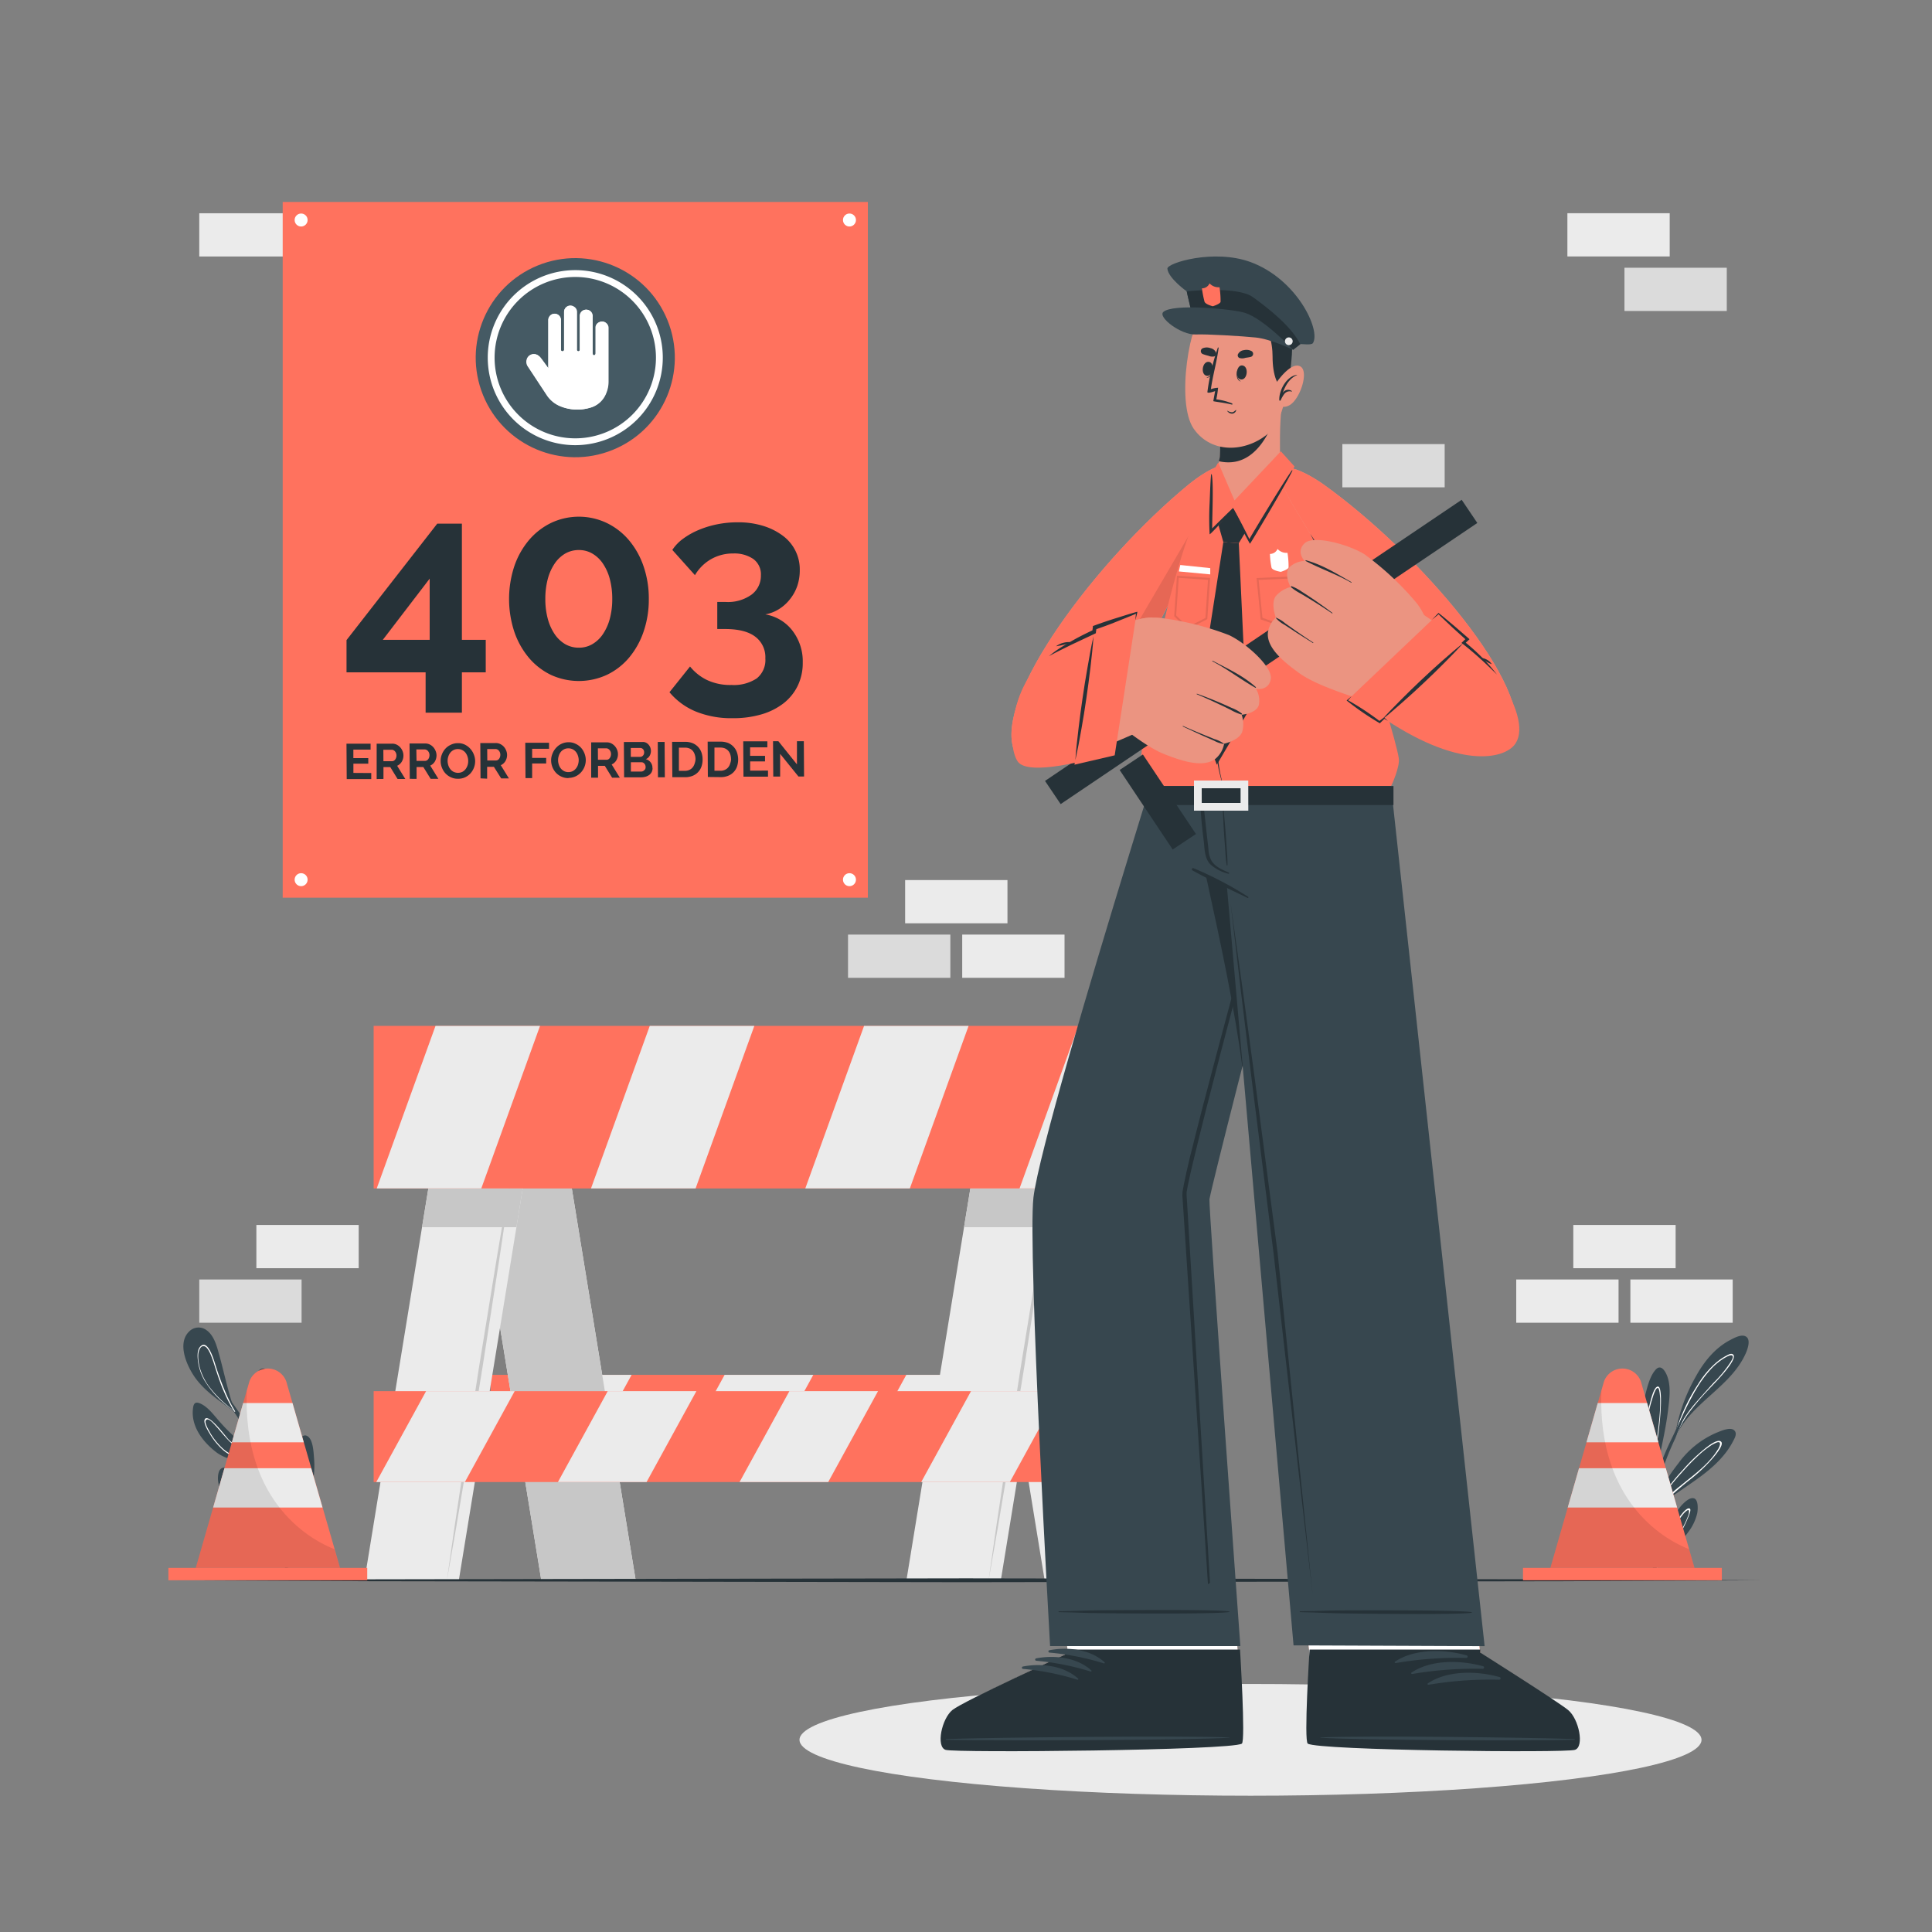 <svg xmlns="http://www.w3.org/2000/svg" viewBox="0 0 500 500"><rect x="0" y="0" width="500" height="500" fill="#808080" stroke="none"/><g id="freepik--background-complete--inject-7"><rect x="407.17" y="317.02" width="26.48" height="11.19" style="fill:#ebebeb"></rect><rect x="392.4" y="331.13" width="26.48" height="11.19" style="fill:#ebebeb"></rect><rect x="421.94" y="331.13" width="26.48" height="11.19" style="fill:#ebebeb"></rect><rect x="66.35" y="317.02" width="26.48" height="11.19" style="fill:#ebebeb"></rect><rect x="51.57" y="331.13" width="26.48" height="11.19" style="fill:#dbdbdb"></rect><rect x="234.25" y="227.76" width="26.48" height="11.19" style="fill:#ebebeb"></rect><rect x="219.47" y="241.87" width="26.48" height="11.19" style="fill:#dbdbdb"></rect><rect x="347.4" y="114.93" width="26.48" height="11.19" style="fill:#dbdbdb"></rect><rect x="249.02" y="241.87" width="26.48" height="11.19" style="fill:#ebebeb"></rect><rect x="405.64" y="55.18" width="26.48" height="11.19" style="fill:#ebebeb"></rect><rect x="420.41" y="69.29" width="26.48" height="11.19" style="fill:#dbdbdb"></rect><rect x="51.57" y="55.19" width="26.48" height="11.19" style="fill:#ebebeb"></rect></g><g id="freepik--Shadow--inject-7"><ellipse cx="323.63" cy="450.27" rx="116.72" ry="14.46" style="fill:#ebebeb"></ellipse></g><g id="freepik--Plants--inject-7"><path d="M68.69,378.15c-4.38.15-9.26.4-12.88-2.44-3.35-2.62-6.34-6.52-5.89-11,.13-1.28.42-2.07,1.79-1.53,2.09.84,3.69,3.14,5.14,4.75a44.08,44.08,0,0,0,6.07,5.76c1.56,1.2,3.23,2.23,4.82,3.38l.6.45.22.17h.13a.23.23,0,0,1,.18.09s0,.05,0,.08A.23.23,0,0,1,68.69,378.15Z" style="fill:#37474f"></path><path d="M68.9,377.86c-3.84-.07-8,.11-11.07-2.5A17.84,17.84,0,0,1,54.25,371c-.44-.72-1.77-2.88-1.22-3.74,1-1.55,5.58,4.78,6.22,5.39a18.7,18.7,0,0,0,8.49,4.41l.6.45A21.31,21.31,0,0,1,62,375.07c-2.73-1.63-4.25-4-6.39-6.29-.46-.49-1.85-2.12-2.38-1.1-.34.67,1,2.78,1.22,3.23A17.72,17.72,0,0,0,57.79,375c3.07,2.68,7.2,2.58,11.08,2.74C68.88,377.81,68.9,377.83,68.9,377.86Z" style="fill:#fff"></path><path d="M71.1,380.82c0,.16-.07.33-.11.5v0a.11.11,0,0,1-.08.09.19.19,0,0,1-.23-.09.11.11,0,0,1,0-.11.14.14,0,0,1,0-.06l0-.15v0a.07.07,0,0,1,0-.05c-.78-2.89-1.08-5.9-1.9-8.8s-1.75-5.48-2.31-8.3c-.35-1.78-1.59-10.71,2.34-9.59,1.75.49,2.94,3,3.6,4.52a18.24,18.24,0,0,1,1.45,6.42C74.2,370.64,72.2,375.6,71.1,380.82Z" style="fill:#37474f"></path><path d="M72.36,369.7a21.29,21.29,0,0,0-.63-6.06c-.18-.68-1-4-2.14-3.89-.72.05-.85,1.47-.91,1.94-.25,2,.4,4,.78,5.95a81.17,81.17,0,0,1,1.45,11.92c0,.25-.08.51-.1.76s-.06.42-.09.63,0,.14,0,.22a.88.88,0,0,0,0,.17.19.19,0,0,0,.23.09c0-.17,0-.33.07-.49,0,.13,0,.26,0,.4h0c0-.15,0-.28.08-.42a.29.29,0,0,1,0-.09c0-.23,0-.45,0-.67A87.94,87.94,0,0,0,72.36,369.7Zm-1.33,9c-.11-2.34-.34-4.67-.67-7-.27-1.87-.62-3.72-1-5.57a17.77,17.77,0,0,1-.5-3.16c0-.81.08-3.83,1.63-2,1.12,1.36,1.39,4.24,1.53,5.9a31.06,31.06,0,0,1-.11,5.54C71.69,374.56,71.34,376.64,71,378.71Z" style="fill:#fff"></path><path d="M73.46,392.82h0a.64.64,0,0,1-.16,0c-4-.2-9.33.18-12.66-2.47-2.46-2-4.87-5.82-4.09-9.1.88-3.69,5.87.74,7.19,1.81a121.75,121.75,0,0,1,9.81,9.54.18.18,0,0,0,0,.07h0C73.63,392.77,73.55,392.8,73.46,392.82Z" style="fill:#37474f"></path><path d="M73.59,392.71l-.69-.44Q69,389.8,65.24,387c-.62-.48-5.12-4.49-5.8-3.06-.41.87,1.08,2.63,1.55,3.23a12.5,12.5,0,0,0,3,2.72c2.67,1.66,5.9,2,8.92,2.82a2.47,2.47,0,0,1,.43.11l.07,0h0C73.55,392.8,73.63,392.77,73.59,392.71Zm-7.91-2.28a12.43,12.43,0,0,1-3.46-2.34c-.67-.63-3-3-2.4-4,.33-.52.61-.25,1.24.07a6.47,6.47,0,0,1,.85.49c.67.44,1.29.95,1.92,1.45,1.09.88,2.21,1.73,3.35,2.55q2.79,2,5.72,3.85C70.5,391.75,68,391.46,65.68,390.43Z" style="fill:#fff"></path><path d="M80.77,384.58a23.69,23.69,0,0,1-6.86,12s0,0-.08,0a.17.17,0,0,1-.2-.07.16.16,0,0,1,0-.23l.2-.21c.66-5.44,1.39-10.85,2-16.3.13-1.29,1.14-9.47,3.66-8.14,1.55.83,1.65,4.18,1.78,5.69A23.82,23.82,0,0,1,80.77,384.58Z" style="fill:#37474f"></path><path d="M79.31,377.29c-.13-.46-.37-.92-.88-.6-1,.61-1.36,4.45-1.53,5.52-.67,4.39-1.71,8.61-2.76,12.9l-.27,1.09-.24.33a.18.18,0,0,0,.2.07s0-.07,0-.11.22-.29.32-.44h0a28.1,28.1,0,0,0,4-7.72A26.09,26.09,0,0,0,79.32,383C79.51,381.26,79.82,378.94,79.31,377.29Zm-5.13,18.46L74,396c0-.15.09-.29.13-.44a77.85,77.85,0,0,0,2.45-10c.29-1.71.48-3.44.83-5.14.15-.72.5-2.78,1.1-3.11s.58.47.64.93,0,.93,0,1.25A27.57,27.57,0,0,1,74.18,395.75Z" style="fill:#fff"></path><path d="M74.57,408.29h-.8c0-.71,0-1.41,0-2.11-.09-2.84-.21-5.68-.38-8.53-.09-1.62-.21-3.23-.38-4.82,0-.05,0-.11,0-.16s0-.26,0-.4,0-.27-.05-.42a34.61,34.61,0,0,0-2.75-10.44c-.51-1.11-1.06-2.19-1.65-3.26,0-.1-.11-.2-.17-.3a.2.2,0,0,0,0-.09l-.17-.32-.14-.23c-1.85-3.26-4-6.37-6-9.51-.58-.89-1.16-1.79-1.72-2.7a.86.86,0,0,1-.1-.16,1.37,1.37,0,0,1-.13-.2c-2.52-4-5-8-7.62-11.9-.11-.14.13-.27.23-.13,1.77,2.59,3.6,5.14,5.42,7.71l.72,1c.48.68,1,1.35,1.43,2,1,1.36,1.89,2.71,2.8,4.09a113,113,0,0,1,7.37,11.92c.16.31.31.62.46.94s.19.39.27.59.21.46.31.69a36.66,36.66,0,0,1,2.69,12.6l.06.91c0,.13,0,.28,0,.42a1.64,1.64,0,0,0,0,.22c0,.1,0,.19,0,.3h0c0,.07,0,.14,0,.22l0,.78c.12,2.84.19,5.68.25,8.52C74.5,406.47,74.54,407.38,74.57,408.29Z" style="fill:#37474f"></path><path d="M50.69,356.8c-2.19-2.95-5-9-1.77-12.18a3.42,3.42,0,0,1,4.57-.34c1.71,1.23,2.47,3.56,3,5.49,1.48,5.16,2.46,10.41,4.3,15.46a5.63,5.63,0,0,1,.21.54c0,.11-.13.15-.17.05s-.12-.33-.19-.49C57.19,362.79,53.28,360.29,50.69,356.8Z" style="fill:#37474f"></path><path d="M60.85,365.24l-.05-.09a34.93,34.93,0,0,1-2-3.81,74.88,74.88,0,0,1-3.15-8.44c-.35-1.1-1.92-6.52-3.86-4.36-.81.91-.69,2.52-.57,3.63a13.63,13.63,0,0,0,1.69,5.07,24.64,24.64,0,0,0,7.27,7.6l.39.29a1,1,0,0,0,.08.14.41.41,0,0,0,0,.09.1.1,0,0,0,.05,0,.13.13,0,0,0,.17-.08A.07.07,0,0,0,60.85,365.24Zm-.85-.6a28.93,28.93,0,0,1-6.17-6.18,15.29,15.29,0,0,1-2-4.1,12,12,0,0,1-.44-2,8.51,8.51,0,0,1-.09-1.52c0-1.11.5-2.32,1.16-2.44s1.08.33,1.62,1.26a9.85,9.85,0,0,1,.48,1,26,26,0,0,1,.91,2.56c.45,1.44.91,2.86,1.43,4.27.35,1,.72,1.91,1.13,2.84a36.64,36.64,0,0,0,2.4,4.66A4.58,4.58,0,0,1,60,364.64Z" style="fill:#fff"></path><path d="M431.69,365c-.36,2.92-.92,5.82-1.51,8.7-.34,1.63-.69,3.26-1,4.9-.36,1.8-.9,3.64-.41,5.46h0a1.14,1.14,0,0,1,0,.25l0,0a.22.22,0,0,1-.38-.06l0-.13,0,0a6.75,6.75,0,0,1-.63-1.52,38.89,38.89,0,0,1-1.45-4.22,36.65,36.65,0,0,1-1.42-9,30.78,30.78,0,0,1,.85-8.11c.52-2.12,1.26-5.28,2.84-6.9,1.43-1.47,2.62.88,3,2.07C432.48,359.16,432,362.27,431.69,365Z" style="fill:#37474f"></path><path d="M429.07,358.84c-1.06,0-1.84,3.44-2.22,4.92a29.84,29.84,0,0,0-.9,7.17,38.32,38.32,0,0,0,2.2,12.72c.05.16.11.33.17.5l0,0,0,.11a.22.22,0,0,0,.38.07c-.07-.36-.12-.71-.16-1.07s-.08-.65-.1-1a51,51,0,0,1,.65-10.54C429.67,367.73,430.48,358.84,429.07,358.84ZM428.31,383c.05.48.13.94.21,1.41-.11-.34-.21-.68-.32-1a42.88,42.88,0,0,1-2-11.23,28.9,28.9,0,0,1,1.29-9.77c.15-.47.92-3.34,1.58-3.2.46.1.57,2.69.58,2.75,0,.51,0,1,0,1.56,0,1.07-.09,2.14-.18,3.21-.2,2.31-.53,4.62-.81,6.92A40.3,40.3,0,0,0,428.31,383Z" style="fill:#fff"></path><path d="M448.46,373.1c-2,3.81-5.25,6.73-8.65,9.24-1.83,1.34-3.71,2.59-5.56,3.89a29.8,29.8,0,0,0-4.8,3.69l-.19.2a7.68,7.68,0,0,0-1,1.37.12.12,0,0,1-.09.06,1.22,1.22,0,0,1-.07.17,0,0,0,0,1-.07,0,1.23,1.23,0,0,1,0-.19h0a.13.13,0,0,1,0-.15l0-.06,0-.19c.56-4.46,3.67-9,6.31-12.39a23.68,23.68,0,0,1,10-8c1-.39,3.35-1.47,4.39-.64S448.87,372.29,448.46,373.1Z" style="fill:#37474f"></path><path d="M445.43,373.12c-.92-.93-3.66,1.36-4.34,1.9a44.58,44.58,0,0,0-5.66,5.5A40.79,40.79,0,0,0,428.2,391h0l-.09.12,0,.19,0,.06a.12.12,0,0,0,0,.15l.14-.16c.34-.42.7-.82,1.06-1.22a1.8,1.8,0,0,1,.19-.2,87.36,87.36,0,0,1,8.46-7.47,42.79,42.79,0,0,0,5.63-5.47C444,376.46,446.21,373.9,445.43,373.12Zm-.85,2c-2.31,3.82-6.3,6.62-9.69,9.41a46,46,0,0,0-6.44,6.11,43.23,43.23,0,0,1,6.68-9.4,58.59,58.59,0,0,1,4.59-4.73,25,25,0,0,1,2.79-2.23,9,9,0,0,1,1.89-1C445.69,372.92,445,374.5,444.58,375.16Z" style="fill:#fff"></path><path d="M427.65,400.57a.23.23,0,0,1-.2.11l.05.07a.07.07,0,0,1,0,.1.08.08,0,0,1-.1,0c-3.61-3.68-7.09-8.15-8.89-13a20.1,20.1,0,0,1-1.29-6.41c0-1.5-.12-4.52,1.16-5.61,2.58-2.2,4.94,7.12,5.29,8.53.64,2.56,1.06,5.17,1.65,7.74.65,2.82,1.5,5.58,2.34,8.34A.19.19,0,0,1,427.65,400.57Z" style="fill:#37474f"></path><path d="M427.65,400.57c-.14-.24-.28-.48-.41-.72a43.54,43.54,0,0,1-4.65-12.52,39.62,39.62,0,0,0-1.72-6.52c-.21-.52-.85-2.5-1.71-1.5-.44.52-.07,4.29.1,5.26a27.59,27.59,0,0,0,2.1,6.4,45.35,45.35,0,0,0,5.92,9.62l.21.26a.07.07,0,0,0,0-.1l-.05-.07A.23.23,0,0,0,427.65,400.57Zm-5.25-8a32.81,32.81,0,0,1-2.48-6.22,22.79,22.79,0,0,1-.54-2.61,14.6,14.6,0,0,1-.18-2.08c0-1.7.15-2.14.44-2.2s.42.15.92,1.16a11.84,11.84,0,0,1,.73,2.07c.26,1,.49,2,.71,3,.44,2,.85,4.07,1.44,6.06a33.87,33.87,0,0,0,3.59,8.15A52.34,52.34,0,0,1,422.4,392.56Z" style="fill:#fff"></path><path d="M439.24,391.63a12.82,12.82,0,0,1-2.37,4.93c-2.15,3-4.89,5.43-7.23,8.23-.35.41-.69.84-1,1.28,0,.05-.31.66-.3.61l.11-.64h0c.37-2,1.61-7.88,3.14-10.91a26.68,26.68,0,0,1,3.43-5.36c.66-.75,2.22-2.37,3.39-2S439.42,390.69,439.24,391.63Z" style="fill:#37474f"></path><path d="M437.33,390.44c-1.26-.78-4.49,5-4.93,5.74a37.21,37.21,0,0,0-3.69,8.81c-.1.35-.19.69-.27,1.05l-.13.64s.27-.56.31-.62l.17-.22c.28-.36.56-.71.85-1,1.4-2.1,2.84-4.19,4.21-6.32a34.33,34.33,0,0,0,2.61-4.81C436.62,393.28,437.88,390.77,437.33,390.44Zm-.36,1.62c-1.79,5-5.43,9-8.21,13.45l-.13.22c0-.13.07-.26.11-.39a42,42,0,0,1,2.95-7.34,39.4,39.4,0,0,1,2.48-4.14,20.57,20.57,0,0,1,1.55-2.15c.26-.28,1-1,1.25-.91S437.08,391.73,437,392.06Z" style="fill:#fff"></path><path d="M451.84,350.15c-3.73,8.56-13.52,12.55-17.76,20.81l0,0c-.13.25-.25.51-.37.77a.17.17,0,0,1-.28.05.16.16,0,0,1,0-.15l.09-.18a44.64,44.64,0,0,1,5.24-15c2.14-3.95,5.07-7.64,9.14-9.72,1-.52,2.95-1.6,4.07-.75S452.3,349.09,451.84,350.15Z" style="fill:#37474f"></path><path d="M448.48,350.51c-.47-.35-1.19.08-1.6.29a14.44,14.44,0,0,0-2.83,1.93,23.49,23.49,0,0,0-4.51,5.37,48.5,48.5,0,0,0-5.32,10.78c-.28.86-.53,1.73-.74,2.61,0,.11-.05.22-.07.32a.17.17,0,0,0,.28,0c.11-.25.23-.49.36-.74,0,0,0,0,0-.07a28.18,28.18,0,0,1,2.66-4.88,65.34,65.34,0,0,1,5.58-6.62C443.08,358.61,450.12,351.72,448.48,350.51Zm-.6,2a32.3,32.3,0,0,1-4.42,5.36c-1.55,1.73-3.11,3.44-4.63,5.19a32.75,32.75,0,0,0-3.27,4.46,25.46,25.46,0,0,0-2,4.12,36.11,36.11,0,0,1,1.46-4.29l0,0a64.67,64.67,0,0,1,3.61-7.21.26.26,0,0,0,.05-.09,29.62,29.62,0,0,1,4.13-5.75,16.28,16.28,0,0,1,2.93-2.5c1.23-.79,2.3-1.31,2.61-.92S448.22,351.91,447.88,352.5Z" style="fill:#fff"></path><path d="M438.81,360.19c-1.12,2.41-2.19,4.86-3.25,7.32-.5,1.15-1,2.3-1.48,3.45,0,0,0,.05,0,.07l-.54,1.25a76.31,76.31,0,0,0-4.38,11.58,35.29,35.29,0,0,0-.89,6.44c0,.22,0,.45,0,.67h0v.36a1.48,1.48,0,0,0,0,.21c-.07,1.88,0,3.76,0,5.59.05,2.56.27,5.1.51,7.63a1.64,1.64,0,0,0,0,.22l0,.35c0,.06,0,.11,0,.17l0,.33c.08.81.15,1.63.22,2.45h-.78a51.28,51.28,0,0,1-.94-7.54.92.92,0,0,1,0-.16c0-.24,0-.5,0-.74s0-.6,0-.91c0-.73-.05-1.46-.06-2.18a53.5,53.5,0,0,1,.9-12.63c0-.11,0-.22.08-.34a.89.89,0,0,1,0-.14,2,2,0,0,1,.05-.24l.11-.39c.06-.23.13-.46.19-.68l.06-.21a83.69,83.69,0,0,1,4.31-10.4l.86-1.83c.17-.34.33-.68.49-1l.76-1.54,0,0c1.19-2.41,2.43-4.79,3.61-7.21C438.68,360,438.87,360.07,438.81,360.19Z" style="fill:#37474f"></path></g><g id="freepik--Fence--inject-7"><rect x="126.96" y="355.81" width="177.6" height="23.52" style="fill:#FF725E"></rect><polygon points="163.46 355.81 150.57 379.33 127.64 379.33 140.53 355.81 163.46 355.81" style="fill:#ebebeb"></polygon><polygon points="210.48 355.81 197.59 379.33 174.65 379.33 187.53 355.81 210.48 355.81" style="fill:#ebebeb"></polygon><polygon points="257.49 355.81 244.6 379.33 221.66 379.33 234.55 355.81 257.49 355.81" style="fill:#ebebeb"></polygon><polygon points="304.5 355.81 291.61 379.33 268.67 379.33 281.56 355.81 304.5 355.81" style="fill:#ebebeb"></polygon><polygon points="270.39 409.18 294.82 409.18 276.72 298.21 252.3 298.21 270.39 409.18" style="fill:#ebebeb"></polygon><polygon points="140.12 409.18 164.55 409.18 146.46 298.21 122.03 298.21 140.12 409.18" style="fill:#ebebeb"></polygon><polygon points="280.39 409.18 304.82 409.18 286.72 298.21 262.3 298.21 280.39 409.18" style="fill:#c7c7c7"></polygon><polygon points="140.12 409.18 164.55 409.18 146.46 298.21 122.03 298.21 140.12 409.18" style="fill:#c7c7c7"></polygon><polygon points="136.8 298.22 135.28 307.56 133.65 317.6 118.71 409.18 94.29 409.18 109.22 317.6 110.86 307.56 112.38 298.22 136.8 298.22" style="fill:#ebebeb"></polygon><path d="M133.27,298.22c-1.29,9.27-2.67,18.53-4.07,27.79l-4.31,27.76-4.51,27.72-2.33,13.85-2.43,13.84,2-13.9,2.08-13.9L124,353.63l4.51-27.73C130.05,316.67,131.61,307.43,133.27,298.22Z" style="fill:#c7c7c7"></path><polygon points="135.28 307.56 133.65 317.6 109.22 317.6 110.86 307.56 135.28 307.56" style="fill:#c7c7c7"></polygon><polygon points="277.07 298.22 275.55 307.56 273.91 317.6 258.98 409.18 234.55 409.18 249.49 317.6 251.13 307.56 252.65 298.22 277.07 298.22" style="fill:#ebebeb"></polygon><path d="M273.46,298.22c-1.29,9.27-2.67,18.53-4.07,27.79l-4.31,27.76-4.51,27.72-2.33,13.85-2.43,13.84,2-13.9,2.08-13.9,4.31-27.75,4.51-27.73C270.24,316.67,271.8,307.43,273.46,298.22Z" style="fill:#c7c7c7"></path><polygon points="275.55 307.56 251.13 307.56 249.49 317.6 273.91 317.6 275.55 307.56" style="fill:#c7c7c7"></polygon><rect x="96.7" y="360.03" width="177.6" height="23.52" style="fill:#FF725E"></rect><polygon points="133.2 360.03 120.31 383.55 97.38 383.55 110.27 360.03 133.2 360.03" style="fill:#ebebeb"></polygon><polygon points="180.22 360.03 167.33 383.55 144.39 383.55 157.28 360.03 180.22 360.03" style="fill:#ebebeb"></polygon><polygon points="227.23 360.03 214.34 383.55 191.4 383.55 204.29 360.03 227.23 360.03" style="fill:#ebebeb"></polygon><polygon points="274.24 360.03 261.35 383.55 238.41 383.55 251.3 360.03 274.24 360.03" style="fill:#ebebeb"></polygon><rect x="96.7" y="265.5" width="209.5" height="42.07" style="fill:#FF725E"></rect><polygon points="139.76 265.5 124.56 307.56 97.5 307.56 112.71 265.5 139.76 265.5" style="fill:#ebebeb"></polygon><polygon points="195.22 265.5 180.02 307.56 152.95 307.56 168.16 265.5 195.22 265.5" style="fill:#ebebeb"></polygon><polygon points="250.67 265.5 235.47 307.56 208.41 307.56 223.62 265.5 250.67 265.5" style="fill:#ebebeb"></polygon><polygon points="306.13 265.5 290.93 307.56 263.86 307.56 279.07 265.5 306.13 265.5" style="fill:#ebebeb"></polygon></g><g id="freepik--Floor--inject-7"><polygon points="43.94 408.97 95.45 408.73 146.97 408.64 250 408.47 353.03 408.64 404.55 408.73 456.06 408.97 404.55 409.22 353.03 409.31 250 409.47 146.97 409.3 95.45 409.22 43.94 408.97" style="fill:#263238"></polygon></g><g id="freepik--Sign--inject-7"><rect x="73.16" y="52.27" width="151.44" height="180.05" style="fill:#FF725E"></rect><circle cx="148.88" cy="92.56" r="25.76" transform="translate(-23.9 62.91) rotate(-22.13)" style="fill:#455a64"></circle><path d="M148.88,115.21a22.65,22.65,0,1,1,22.65-22.65A22.67,22.67,0,0,1,148.88,115.21Zm0-43.53a20.88,20.88,0,1,0,20.88,20.88A20.9,20.9,0,0,0,148.88,71.68Z" style="fill:#fff"></path><g id="freepik--evN0z7--inject-7"><path d="M141.89,95.24l0,0-.06-.08c-.61-.84-1.21-1.68-1.84-2.5a2.88,2.88,0,0,0-.69-.66,1.89,1.89,0,0,0-2.91,1.13,2.11,2.11,0,0,0,.33,1.72l4.8,7.28A7.63,7.63,0,0,0,145,105.1a11.52,11.52,0,0,0,7.72.43,6.15,6.15,0,0,0,4.09-3.55,7.87,7.87,0,0,0,.69-3.27c0-3,0-6,0-8.95,0-1.61,0-3.22,0-4.83a1.62,1.62,0,0,0-.61-1.33,1.55,1.55,0,0,0-1.73-.21,1.53,1.53,0,0,0-.94,1.48c0,2.17,0,4.33,0,6.5,0,.37-.15.57-.42.57s-.41-.2-.41-.57V82a2.68,2.68,0,0,0,0-.4,1.63,1.63,0,0,0-3.25.22v8.49a1.93,1.93,0,0,1,0,.24.41.41,0,0,1-.39.36.39.39,0,0,1-.41-.33,1.1,1.1,0,0,1,0-.26V80.91a2.35,2.35,0,0,0,0-.26,1.56,1.56,0,0,0-.79-1.29A1.62,1.62,0,0,0,146,80.77q0,4.78,0,9.55a1.61,1.61,0,0,1,0,.22.42.42,0,0,1-.41.37.41.41,0,0,1-.41-.35,1.55,1.55,0,0,1,0-.22V86.79c0-1.32,0-2.65,0-4a1.63,1.63,0,1,0-3.26.05V95.24Z" style="fill:#fff"></path><path d="M141.89,95.24V82.87a1.63,1.63,0,1,1,3.26-.05c0,1.32,0,2.65,0,4v3.55a1.55,1.55,0,0,0,0,.22.41.41,0,0,0,.41.35.42.42,0,0,0,.41-.37,1.61,1.61,0,0,0,0-.22q0-4.77,0-9.55a1.62,1.62,0,0,1,2.46-1.41,1.56,1.56,0,0,1,.79,1.29,2.35,2.35,0,0,1,0,.26v9.41a1.1,1.1,0,0,0,0,.26.39.39,0,0,0,.41.33.41.41,0,0,0,.39-.36,1.93,1.93,0,0,0,0-.24V81.82a1.63,1.63,0,0,1,3.25-.22,2.68,2.68,0,0,1,0,.4v9.37c0,.37.14.57.41.57s.42-.2.42-.57c0-2.17,0-4.33,0-6.5a1.53,1.53,0,0,1,.94-1.48,1.55,1.55,0,0,1,1.73.21,1.62,1.62,0,0,1,.61,1.33c0,1.61,0,3.22,0,4.83,0,3,0,6,0,8.95a7.87,7.87,0,0,1-.69,3.27,6.15,6.15,0,0,1-4.09,3.55,11.52,11.52,0,0,1-7.72-.43,7.63,7.63,0,0,1-3.48-2.95l-4.8-7.28a2.11,2.11,0,0,1-.33-1.72A1.89,1.89,0,0,1,139.25,92a2.88,2.88,0,0,1,.69.66c.63.82,1.23,1.66,1.84,2.5l.06.08Z" style="fill:#fff"></path></g><circle cx="77.93" cy="56.94" r="1.68" style="fill:#fff"></circle><circle cx="219.84" cy="56.94" r="1.68" style="fill:#fff"></circle><circle cx="77.93" cy="227.66" r="1.68" style="fill:#fff"></circle><circle cx="219.84" cy="227.66" r="1.68" style="fill:#fff"></circle></g><g id="freepik--Texts--inject-7"><path d="M110.15,184.44V174H89.68v-8.34l23.48-30.14h6.38v30.07h6.17V174h-6.17v10.44ZM99.07,165.59H111.2V149.75Z" style="fill:#263238"></path><path d="M167.91,155a25.55,25.55,0,0,1-1.37,8.52,21,21,0,0,1-3.78,6.73,17.22,17.22,0,0,1-5.75,4.42,17.32,17.32,0,0,1-14.41,0,17.37,17.37,0,0,1-5.71-4.42,21,21,0,0,1-3.78-6.73,27.15,27.15,0,0,1,0-17,20.9,20.9,0,0,1,3.78-6.73,17.6,17.6,0,0,1,5.71-4.45,16.83,16.83,0,0,1,14.41,0,17.44,17.44,0,0,1,5.75,4.45,20.9,20.9,0,0,1,3.78,6.73A25.53,25.53,0,0,1,167.91,155Zm-9.46,0a19.91,19.91,0,0,0-.63-5.15,13.07,13.07,0,0,0-1.79-4,8.42,8.42,0,0,0-2.74-2.59,6.76,6.76,0,0,0-3.47-.91,7,7,0,0,0-3.54.91,8.49,8.49,0,0,0-2.73,2.59,13.07,13.07,0,0,0-1.79,4,19.91,19.91,0,0,0-.63,5.15,19.46,19.46,0,0,0,.63,5.12,13.11,13.11,0,0,0,1.79,4,8.49,8.49,0,0,0,2.73,2.59,7,7,0,0,0,3.54.91,6.76,6.76,0,0,0,3.47-.91,8.42,8.42,0,0,0,2.74-2.59,13.11,13.11,0,0,0,1.79-4A19.46,19.46,0,0,0,158.45,155Z" style="fill:#263238"></path><path d="M198.05,159a11.17,11.17,0,0,1,7,4.17,13,13,0,0,1,2.7,8.31,13.54,13.54,0,0,1-1.3,6,13,13,0,0,1-3.65,4.52,17.2,17.2,0,0,1-5.71,2.87,26.06,26.06,0,0,1-7.57,1,24.36,24.36,0,0,1-9.43-1.72,17.63,17.63,0,0,1-6.83-5l5.32-6.66A12.83,12.83,0,0,0,183,176a14.07,14.07,0,0,0,6.31,1.27,10.76,10.76,0,0,0,6.52-1.69,6.07,6.07,0,0,0,2.24-5.18,6.61,6.61,0,0,0-2.59-5.61q-2.6-2-7.85-2h-2v-7h2.18a10.49,10.49,0,0,0,6.73-1.93,6.07,6.07,0,0,0,2.38-4.94,4.91,4.91,0,0,0-2-4.28,8.66,8.66,0,0,0-5.12-1.4,11.37,11.37,0,0,0-5.78,1.47,11.49,11.49,0,0,0-4.17,4.14L174,142.32a11.15,11.15,0,0,1,2.8-2.91,19.43,19.43,0,0,1,4-2.25,24.9,24.9,0,0,1,4.8-1.47,26.84,26.84,0,0,1,5.33-.52,21.86,21.86,0,0,1,6.52.91,16.54,16.54,0,0,1,5.08,2.52,10.82,10.82,0,0,1,4.45,9,12.55,12.55,0,0,1-.63,4A11.3,11.3,0,0,1,204.5,155a11,11,0,0,1-2.84,2.6A9.82,9.82,0,0,1,198.05,159Z" style="fill:#263238"></path><path d="M96.08,200.06v1.56l-6.35,0-.06-9.15,6.24,0V194l-4.46,0v2.2l3.86,0v1.44l-3.85,0,0,2.39Z" style="fill:#263238"></path><path d="M97.48,201.61l0-9.15,4,0a2.57,2.57,0,0,1,1.17.25,3.17,3.17,0,0,1,.92.69,3.33,3.33,0,0,1,.62,1,3.09,3.09,0,0,1-.21,2.72,2.61,2.61,0,0,1-1.2,1.06l2.11,3.42-2,0L101,198.52H99.24l0,3.07ZM99.23,197h2.23a.93.93,0,0,0,.46-.12,1.1,1.1,0,0,0,.36-.32,1.6,1.6,0,0,0,.24-.47,1.81,1.81,0,0,0,.09-.58,1.63,1.63,0,0,0-.11-.59,1.47,1.47,0,0,0-.28-.47,1.2,1.2,0,0,0-.4-.31.93.93,0,0,0-.46-.1H99.21Z" style="fill:#263238"></path><path d="M106.05,201.56l-.06-9.15,4.05,0a2.71,2.71,0,0,1,1.17.26,3,3,0,0,1,.92.69,3.11,3.11,0,0,1,.61,1,2.86,2.86,0,0,1,.23,1.1,3.12,3.12,0,0,1-.43,1.62,2.59,2.59,0,0,1-1.2,1.05l2.11,3.43h-2l-1.89-3.05h-1.75l0,3.07Zm1.75-4.64H110a1.09,1.09,0,0,0,.46-.12,1.22,1.22,0,0,0,.36-.32,1.6,1.6,0,0,0,.24-.47,1.85,1.85,0,0,0,.09-.58,1.64,1.64,0,0,0-.11-.6,1.53,1.53,0,0,0-.28-.46,1.08,1.08,0,0,0-.4-.31,1.07,1.07,0,0,0-.46-.11l-2.15,0Z" style="fill:#263238"></path><path d="M118.52,201.54a4,4,0,0,1-1.82-.38,4.43,4.43,0,0,1-1.41-1,4.66,4.66,0,0,1-.92-1.49,4.56,4.56,0,0,1-.33-1.71,4.36,4.36,0,0,1,.33-1.75,4.68,4.68,0,0,1,.93-1.49,4.43,4.43,0,0,1,1.42-1,4.07,4.07,0,0,1,1.78-.39,3.92,3.92,0,0,1,1.82.39,4.59,4.59,0,0,1,1.4,1.06,4.81,4.81,0,0,1,.91,1.49,4.76,4.76,0,0,1,.34,1.69,4.69,4.69,0,0,1-.33,1.75,4.79,4.79,0,0,1-.92,1.48,4.4,4.4,0,0,1-1.41,1A4.11,4.11,0,0,1,118.52,201.54Zm-2.68-4.62a3.7,3.7,0,0,0,.19,1.15,2.94,2.94,0,0,0,.53,1,2.43,2.43,0,0,0,.84.68,2.61,2.61,0,0,0,2.27,0,2.68,2.68,0,0,0,.83-.71,3.32,3.32,0,0,0,.51-1,3.47,3.47,0,0,0,.16-1.11,3.43,3.43,0,0,0-.19-1.15,3.25,3.25,0,0,0-.53-1,2.44,2.44,0,0,0-.85-.67,2.39,2.39,0,0,0-1.11-.25,2.41,2.41,0,0,0-1.15.27,2.56,2.56,0,0,0-.83.7,3.08,3.08,0,0,0-.5,1A3.48,3.48,0,0,0,115.84,196.92Z" style="fill:#263238"></path><path d="M124.36,201.44l-.06-9.14,4,0a2.57,2.57,0,0,1,1.17.26,3,3,0,0,1,.92.69,3.06,3.06,0,0,1,.61,1,2.89,2.89,0,0,1,.23,1.1,3.07,3.07,0,0,1-.43,1.62,2.61,2.61,0,0,1-1.2,1.06l2.11,3.43h-2l-1.89-3h-1.75l0,3.06Zm1.75-4.63,2.23,0a1.07,1.07,0,0,0,.46-.11,1.22,1.22,0,0,0,.36-.32,1.73,1.73,0,0,0,.24-.47,1.92,1.92,0,0,0,.09-.59,1.63,1.63,0,0,0-.11-.59,1.58,1.58,0,0,0-.28-.47,1.17,1.17,0,0,0-.4-.3,1,1,0,0,0-.46-.11h-2.15Z" style="fill:#263238"></path><path d="M136,201.37l-.06-9.15,6.15,0v1.56l-4.37,0,0,2.36,3.63,0v1.44l-3.63,0,0,3.79Z" style="fill:#263238"></path><path d="M147.11,201.37a4.18,4.18,0,0,1-1.82-.38,4.46,4.46,0,0,1-1.41-1,4.79,4.79,0,0,1-1.25-3.19A4.41,4.41,0,0,1,143,195a4.64,4.64,0,0,1,.93-1.48,4.33,4.33,0,0,1,3.21-1.43,4,4,0,0,1,1.81.4,4.3,4.3,0,0,1,1.4,1,4.74,4.74,0,0,1,.91,1.49,4.81,4.81,0,0,1,.34,1.7,4.73,4.73,0,0,1-.33,1.75,4.68,4.68,0,0,1-.92,1.47,4.33,4.33,0,0,1-3.2,1.42Zm-2.68-4.62a3.68,3.68,0,0,0,.19,1.14,3,3,0,0,0,.53,1,2.65,2.65,0,0,0,.84.68,2.44,2.44,0,0,0,1.13.25,2.59,2.59,0,0,0,1.14-.27,2.7,2.7,0,0,0,.83-.71,3,3,0,0,0,.51-1,3.9,3.9,0,0,0,.17-1.12,3.69,3.69,0,0,0-.2-1.14,3,3,0,0,0-.53-1,2.62,2.62,0,0,0-.84-.67,2.45,2.45,0,0,0-1.12-.24,2.34,2.34,0,0,0-1.14.27,2.5,2.5,0,0,0-.84.7,3,3,0,0,0-.5,1A3.58,3.58,0,0,0,144.43,196.75Z" style="fill:#263238"></path><path d="M153,201.27l0-9.15,4,0a2.57,2.57,0,0,1,1.17.25,3.17,3.17,0,0,1,.92.69,3.33,3.33,0,0,1,.62,1,3.09,3.09,0,0,1-.21,2.72,2.61,2.61,0,0,1-1.2,1.06l2.11,3.42-2,0-1.89-3.06h-1.75l0,3.07Zm1.75-4.64h2.23a.93.93,0,0,0,.46-.12,1.1,1.1,0,0,0,.36-.32,1.39,1.39,0,0,0,.24-.47,1.81,1.81,0,0,0,.09-.58,1.59,1.59,0,0,0-.11-.59,1.47,1.47,0,0,0-.28-.47,1.2,1.2,0,0,0-.4-.31,1.07,1.07,0,0,0-.46-.11l-2.15,0Z" style="fill:#263238"></path><path d="M168.88,198.81a2.19,2.19,0,0,1-.23,1,2.13,2.13,0,0,1-.63.74,3.17,3.17,0,0,1-.94.46,4.24,4.24,0,0,1-1.14.16l-4.42,0-.06-9.15,4.9,0a1.73,1.73,0,0,1,.86.2,2,2,0,0,1,.66.53,2.39,2.39,0,0,1,.43.74,2.54,2.54,0,0,1-.18,2.11,2,2,0,0,1-1,.87,2.28,2.28,0,0,1,1.72,2.32Zm-5.63-5.23v2.3h2.38a1,1,0,0,0,.76-.32,1.13,1.13,0,0,0,.31-.85,1.16,1.16,0,0,0-.29-.83,1,1,0,0,0-.72-.31Zm3.83,4.91a1.28,1.28,0,0,0-.31-.86,1.27,1.27,0,0,0-.34-.27,1,1,0,0,0-.42-.09l-2.74,0,0,2.41,2.64,0a1.18,1.18,0,0,0,.46-.09,1,1,0,0,0,.36-.26A1,1,0,0,0,167,199,1.18,1.18,0,0,0,167.08,198.49Z" style="fill:#263238"></path><path d="M170.28,201.16l-.05-9.15H172l.06,9.15Z" style="fill:#263238"></path><path d="M174,201.14l-.06-9.15,3.32,0a5,5,0,0,1,2,.35,4,4,0,0,1,2.28,2.41,5.47,5.47,0,0,1,.29,1.77,5.36,5.36,0,0,1-.3,1.89,4,4,0,0,1-.9,1.45,4.1,4.1,0,0,1-1.42.94,5.18,5.18,0,0,1-1.86.34Zm6-4.62a3.57,3.57,0,0,0-.19-1.21,2.8,2.8,0,0,0-.53-1,2.44,2.44,0,0,0-.86-.61,3,3,0,0,0-1.16-.21H175.7l0,6h1.54a2.72,2.72,0,0,0,1.17-.24,2.44,2.44,0,0,0,.84-.64,2.83,2.83,0,0,0,.52-1A3.85,3.85,0,0,0,180,196.52Z" style="fill:#263238"></path><path d="M183.19,201.08l-.05-9.14,3.32,0a5.21,5.21,0,0,1,2,.35,4.08,4.08,0,0,1,1.41,1,4,4,0,0,1,.86,1.45,5.64,5.64,0,0,1,0,3.66,3.94,3.94,0,0,1-.9,1.45,4,4,0,0,1-1.41.93,5,5,0,0,1-1.86.34Zm6-4.62a4.2,4.2,0,0,0-.19-1.21,2.66,2.66,0,0,0-.53-.95,2.47,2.47,0,0,0-.87-.62,3,3,0,0,0-1.15-.21h-1.55l0,6h1.55a2.67,2.67,0,0,0,1.16-.24,2.36,2.36,0,0,0,.85-.64,2.76,2.76,0,0,0,.51-1A3.87,3.87,0,0,0,189.21,196.46Z" style="fill:#263238"></path><path d="M198.76,199.43V201l-6.35,0-.06-9.15,6.24,0v1.56l-4.46,0v2.2l3.86,0v1.44l-3.85,0,0,2.39Z" style="fill:#263238"></path><path d="M201.9,195.1l0,5.87h-1.78l-.06-9.15h1.38l4.81,6,0-6,1.78,0,.06,9.14h-1.45Z" style="fill:#263238"></path></g><g id="freepik--Cones--inject-7"><path d="M88,405.76H50.67l13.87-48.24a5.08,5.08,0,0,1,9.55,0Z" style="fill:#FF725E"></path><polygon points="78.61 373.27 60.01 373.27 62.93 363.1 75.7 363.1 78.61 373.27" style="fill:#ebebeb"></polygon><polygon points="83.47 390.15 55.16 390.15 58.08 379.97 80.54 379.97 83.47 390.15" style="fill:#ebebeb"></polygon><path d="M88,405.76H50.67l13.2-45.93c-1.13,29.72,17.41,39.05,22.69,41.1Z" style="opacity:0.1;mix-blend-mode:multiply"></path><rect x="43.58" y="405.76" width="51.46" height="3.21" style="fill:#FF725E"></rect><path d="M438.53,405.76H401.24l13.87-48.24a5.08,5.08,0,0,1,9.55,0Z" style="fill:#FF725E"></path><polygon points="429.19 373.27 410.58 373.27 413.5 363.1 426.27 363.1 429.19 373.27" style="fill:#ebebeb"></polygon><polygon points="434.04 390.15 405.73 390.15 408.65 379.97 431.11 379.97 434.04 390.15" style="fill:#ebebeb"></polygon><path d="M438.52,405.76H401.24l13.2-45.93c-1.13,29.72,17.41,39.05,22.69,41.1Z" style="opacity:0.1;mix-blend-mode:multiply"></path><rect x="394.15" y="405.76" width="51.46" height="3.21" style="fill:#FF725E"></rect></g><g id="freepik--Character--inject-7"><path d="M245.49,451.89c2.4.77,73.13-.11,75.71-1.8,1-.62-4-67.17-4-67.17l-45.7.45,4.86,44.53s-26,12-28.64,14.19S243.1,451.13,245.49,451.89Z" style="fill:#eb9481"></path><path d="M245.5,451.89c2.39.77,73.13-.11,75.7-1.8.46-.28-.35-14.57-1.35-29.88H275.54l.84,7.68s-26,12-28.65,14.2S243.09,451.12,245.5,451.89Z" style="fill:#fff"></path><path d="M244.72,452.86c2.52.83,73.94.15,76.67-1.61,1-.66-.47-24.21-.47-24.35H276.74l0,.79s-27.46,12.59-30.25,14.85S242.19,452.05,244.72,452.86Z" style="fill:#263238"></path><path d="M244.91,450.06c12.14-.41,61.13-.92,73.16-.41.1,0,.1.07,0,.08-12,.67-61,.79-73.16.53C244.65,450.25,244.65,450.07,244.91,450.06Z" style="fill:#37474f"></path><path d="M271.57,427.08c4.77-.93,10.62-.25,14.3,3.12.14.13,0,.33-.2.28a67.41,67.41,0,0,0-14.08-2.79A.31.31,0,0,1,271.57,427.08Z" style="fill:#37474f"></path><path d="M268.14,429.19c4.77-.93,10.62-.25,14.3,3.12.14.13,0,.33-.2.28a67.44,67.44,0,0,0-14.07-2.79A.31.31,0,0,1,268.14,429.19Z" style="fill:#37474f"></path><path d="M264.71,431.3c4.77-.93,10.62-.25,14.3,3.12.15.13,0,.33-.2.28a67.31,67.31,0,0,0-14.07-2.79A.31.31,0,0,1,264.71,431.3Z" style="fill:#37474f"></path><path d="M271.76,426H321S312.75,311.89,313,310.36c.5-2.57,3.4-14.21,7.27-29.41,1.21-4.75,2.52-9.85,3.88-15.14,3.67-14.3,7.71-29.93,11.23-43.53,5.29-20.37,9.42-36.2,9.42-36.2h-41.7s-4.87,15.41-11,35.46c-10,32.58-23.32,77.42-24.64,88.33C265.91,323.07,271.76,426,271.76,426Z" style="fill:#37474f"></path><path d="M274.05,417c7.5-.15,5.34-.21,12.85-.28,3.67,0,27.8-.25,31.23.32a.08.08,0,0,1,0,.15c-3.43.57-27.56.36-31.23.32-7.51-.07-5.35-.13-12.85-.29A.11.11,0,1,1,274.05,417Z" style="fill:#263238"></path><path d="M337.26,191.74l-7.65,26.94-7.46,27c-2.49,9-4.88,18-7.28,27s-4.75,18.06-7,27.14c-.53,2.28-1.07,4.55-1.52,6.85-.12.58-.2,1.17-.31,1.76,0,.32-.05.67-.05,1l.07.87,6.54,99.4,0,.3.55-.34-6-99.44-.06-.87c0-.28,0-.51,0-.77.11-.56.18-1.12.3-1.69.45-2.27,1-4.54,1.54-6.81,4.37-18.13,9.25-36.16,14-54.21Z" style="fill:#263238"></path><path d="M304.14,186.08c2.89,22.4,13.37,59.62,17.39,90.09,9.41-36.92,23.31-90.09,23.31-90.09Z" style="fill:#263238"></path><path d="M404.66,451.53c-2.42.76-61.83,1-64.41-.7-1-.64-1.34-10.65-1.41-22.77v-.38c0-2.5-5.77-44.46-5.77-44.46l44.89.92,5.19,44.07,0,.75s16.76,10.51,19.39,12.7S407.07,450.79,404.66,451.53Z" style="fill:#eb9481"></path><path d="M338,420.21c.51,4,.83,6.87.83,7.47v.38c.08,12.12.43,22.13,1.42,22.77,2.57,1.72,62,1.46,64.41.71s.46-7.7-2.16-9.88S383.11,429,383.11,429l0-.75-.95-8Z" style="fill:#fff"></path><path d="M407.59,452.86c-2.52.83-66.42.15-69.14-1.61-1.05-.66.46-24.21.46-24.35h44.18l0,.79s19.93,12.59,22.72,14.85S410.11,452.05,407.59,452.86Z" style="fill:#263238"></path><path d="M407.4,450.06c-12.14-.41-53.61-.92-65.64-.41-.09,0-.09.07,0,.08,12,.67,53.5.79,65.64.53C407.65,450.25,407.66,450.07,407.4,450.06Z" style="fill:#37474f"></path><path d="M379.51,428.39c-6.05-1.67-13.59-1.66-18.5,1.66-.19.13,0,.38.24.35a94,94,0,0,1,18.19-1.33A.34.34,0,0,0,379.51,428.39Z" style="fill:#37474f"></path><path d="M383.78,431.21c-6.06-1.67-13.59-1.66-18.5,1.67-.19.12,0,.37.24.34a95.62,95.62,0,0,1,18.19-1.33A.34.34,0,0,0,383.78,431.21Z" style="fill:#37474f"></path><path d="M388,434c-6.05-1.67-13.58-1.66-18.49,1.67-.19.13,0,.38.24.34A95.56,95.56,0,0,1,388,434.71.34.34,0,0,0,388,434Z" style="fill:#37474f"></path><path d="M304.14,186.08s6.32,38.55,6.75,39.79c0,0,2.35,1.11,6.59,3.07l17.29,196.88,49.45.2L358.1,186.08Z" style="fill:#37474f"></path><path d="M336.47,417c7.55-.12,5.38-.2,12.94-.24,3.7,0,28-.12,31.44.46a.08.08,0,0,1,0,.16c-3.46.55-27.75.24-31.45.19-7.55-.11-5.38-.16-12.93-.35A.11.11,0,0,1,336.47,417Z" style="fill:#263238"></path><path d="M308.84,224.67A92.28,92.28,0,0,1,323,232.08a.16.16,0,0,1-.15.29c-4.77-2.32-9.64-4.55-14.27-7.13A.32.32,0,0,1,308.84,224.67Z" style="fill:#263238"></path><path d="M310.65,202.59c.78,4.61,1.21,9.3,1.73,13.95.13,1.11.26,2.23.38,3.34a6.49,6.49,0,0,0,.8,2.93c1,1.56,2.8,2.29,4.43,3,.19.08.11.38-.09.31a10.72,10.72,0,0,1-4.71-2.48c-1.48-1.57-1.43-3.95-1.66-6a128.47,128.47,0,0,1-1.09-15.06C310.44,202.5,310.63,202.47,310.65,202.59Z" style="fill:#263238"></path><path d="M316.26,204c.17,3.32.54,6.64.81,10,.14,1.63.26,3.27.36,4.91s.29,3.37.24,5c0,.11-.18.14-.2,0-.28-1.57-.31-3.22-.44-4.81s-.26-3.36-.35-5c-.19-3.36-.28-6.74-.58-10.09C316.09,203.9,316.26,203.9,316.26,204Z" style="fill:#263238"></path><polygon points="318.49 233.88 321.14 256.5 323.9 279.11 329.59 324.3 339.69 412.53 330.64 324.17 324.71 279 321.65 256.43 318.49 233.88" style="fill:#263238"></polygon><path d="M307.66,125.35c-23.79,19.53-50.76,55.42-45.15,69,3.78,9.13,30.23-17.11,30.31-18.63.06-1.15,14.27-28.33,22.86-44.88S312.63,121.27,307.66,125.35Z" style="fill:#eb9481"></path><path d="M307.66,125.35c-23.79,19.53-50.76,55.42-45.15,69,3.78,9.13,30.23-17.11,30.31-18.63.06-1.15,14.27-28.33,22.86-44.88S312.63,121.27,307.66,125.35Z" style="fill:#FF725E"></path><path d="M315.68,130.79c-8.59,16.54-22.8,43.73-22.87,44.88,0,.82-7.68,8.75-15.34,14.52l40.68-69.52C319.29,121.58,319,124.45,315.68,130.79Z" style="fill:#000102;opacity:0.1"></path><path d="M298.11,203.43H360c.18-.22,2.35-5.06,2-7.21-1.12-7.65-19.41-64.66-27.91-74.31-4.82-5.48-15.88-3.59-18.55,0-11.42,15.5-20,63.6-20.18,74.69C295.35,199,298,203.25,298.11,203.43Z" style="fill:#FF725E"></path><polygon points="322.6 137.24 319.13 131.34 315.36 135.97 316.6 140.29 320.6 140.57 322.6 137.24" style="fill:#263238"></polygon><polygon points="320.6 140.57 322.65 184.76 314.91 197.9 309.73 184.26 316.6 140.29 320.6 140.57" style="fill:#263238"></polygon><path d="M319.13,131.34c-.43,3-.8,6-1.16,9.07s-.72,6-1,9.07c-.64,6.05-1.24,12.11-1.63,18.18s-.7,12.14-.66,18.22c0,3,.13,6.08.43,9.1a41.3,41.3,0,0,0,1.66,9c-2.06-5.77-2.47-12-2.67-18s.1-12.2.49-18.29,1.05-12.14,1.81-18.19c.39-3,.8-6,1.25-9S318.58,134.34,319.13,131.34Z" style="fill:#263238"></path><path d="M333.63,162.83l-.12,0-7.25-2.53-1.06-10.7,12.29-.55,1.05,10.47Zm-6.91-2.94,6.83,2.39,4.47-3-1-9.71-11.29.51Z" style="fill:#000102;opacity:0.1"></path><path d="M307.3,162.86l-3.42-3.4L304.6,149l8.57.57-.72,10.66Zm-2.91-3.6,3,3,4.57-2.33.67-9.88-7.57-.5Z" style="fill:#000102;opacity:0.1"></path><polygon points="313.21 148.65 305.09 147.89 305.45 146.22 313.21 147.03 313.21 148.65" style="fill:#fff"></polygon><path d="M328.66,143.36a21,21,0,0,0,.42,3.58c.29.74,2.4,1.05,2.4,1.05s1.84-.56,2-1.13a22.44,22.44,0,0,0-.28-3.79,3.09,3.09,0,0,1-2.57-1A2.15,2.15,0,0,1,328.66,143.36Z" style="fill:#fff"></path><rect x="296.69" y="203.43" width="63.94" height="4.92" style="fill:#263238"></rect><path d="M323.06,209.8H309V202h14.05Zm-12.05-2h10.05V204H311Z" style="fill:#ebebeb"></path><path d="M342.71,125.5c25,18,54.13,52.12,49.38,66-3.2,9.34-31.24-15.18-31.42-16.69-.13-1.15-16-27.39-25.63-43.36S337.48,121.73,342.71,125.5Z" style="fill:#eb9481"></path><path d="M342.71,125.5c25,18,54.13,52.12,49.38,66-3.2,9.34-31.24-15.18-31.42-16.69-.13-1.15-16-27.39-25.63-43.36S337.48,121.73,342.71,125.5Z" style="fill:#FF725E"></path><path d="M339.06,138.11c2,2.95,3.86,6,5.73,9s3.69,6.06,5.5,9.11,3.58,6.12,5.31,9.22l2.58,4.66c.83,1.57,1.69,3.13,2.49,4.72-1-1.47-1.93-3-2.9-4.46L355,165.82c-1.88-3-3.7-6.06-5.51-9.11s-3.58-6.13-5.3-9.23S340.69,141.27,339.06,138.11Z" style="fill:#263238"></path><path d="M339.47,141.42c.73.67,1.39,1.38,2,2.08l1,1.07c.33.36.66.71,1,1.09a8.54,8.54,0,0,1-2.32-1.82A9.89,9.89,0,0,1,339.47,141.42Z" style="fill:#263238"></path><rect x="261.18" y="167.05" width="129.92" height="7.23" transform="matrix(0.83, -0.56, 0.56, 0.83, -39.88, 209.71)" style="fill:#263238"></rect><rect x="287.28" y="203.94" width="24.74" height="7.23" transform="translate(305.99 -156.9) rotate(56.29)" style="fill:#263238"></rect><path d="M264.56,197.49c6.43,2.38,10.5.56,35.39-10.39,3.44-1.52,2-27.16-2-27.27-6.35-.18-25.15,9.77-26.4,10.52C261,176.7,260.19,195.88,264.56,197.49Z" style="fill:#eb9481"></path><path d="M328.88,175.77c-.6,3.16-3.84,2.49-3.84,2.49a6,6,0,0,1,.79,4c-.49,2.42-4.49,2.71-4.49,2.71a7.48,7.48,0,0,1,.16,4.36c-.7,2.27-4.7,3.14-4.7,3.14a6.49,6.49,0,0,1-2.27,3.92c-3.31,2.52-9.26.3-13-1.14-5.61-2.13-13.23-8.91-15.18-10.16L293,160.79a17.08,17.08,0,0,1,6.94-.92,75.25,75.25,0,0,1,18.11,4.49C322.5,166.43,329.46,172.67,328.88,175.77Z" style="fill:#eb9481"></path><path d="M325,177.81c-3.29-2.95-7.28-4.76-11.15-6.8-.09,0-.16.1-.07.14,3.87,2,7.31,4.7,11.1,6.83A.1.1,0,0,0,325,177.81Z" style="fill:#263238"></path><path d="M321.37,184.64a10.94,10.94,0,0,0-2.64-1.45c-1-.45-1.94-.88-2.93-1.3q-2.94-1.26-6-2.35c-.09,0-.16.09-.07.13,2,.84,3.91,1.7,5.83,2.62,1,.45,1.92.92,2.88,1.39a14.14,14.14,0,0,0,2.76,1.22C321.38,184.93,321.49,184.73,321.37,184.64Z" style="fill:#263238"></path><path d="M316.72,192.45a7.94,7.94,0,0,0-2.45-1.18l-2.71-1.1c-1.8-.74-3.6-1.49-5.37-2.29-.09,0-.16.09-.07.13,1.8.83,3.58,1.68,5.39,2.49l2.67,1.18a7.5,7.5,0,0,0,2.5.86A.05.05,0,0,0,316.72,192.45Z" style="fill:#263238"></path><path d="M288.93,161.23l-6,35s-16.88,4.92-19.58.8-1.77-16.77,4.78-24.23C273.42,166.73,288.93,161.23,288.93,161.23Z" style="fill:#FF725E"></path><polygon points="283.29 162.48 294.15 158.6 288.48 195.48 278.07 197.9 283.29 162.48" style="fill:#FF725E"></polygon><path d="M283,164.67c-.18,2.69-.48,5.37-.79,8.05s-.68,5.34-1.06,8-.81,5.32-1.29,8l-.73,4c-.28,1.32-.52,2.65-.83,4,.08-1.35.23-2.69.35-4l.45-4c.3-2.68.68-5.34,1.06-8s.81-5.32,1.29-8S282.37,167.3,283,164.67Z" style="fill:#263238"></path><path d="M293.86,160.49c0-.64.09-1.27.15-1.91l.19.16c-1.77.78-3.56,1.46-5.35,2.19s-3.59,1.37-5.4,2l.33-.4-.16,1.08,0,.26-.25.12-6,2.82c-2,1-4,1.95-5.9,3a27.94,27.94,0,0,1,2.7-2c.93-.6,1.89-1.16,2.86-1.73,1.92-1.12,3.91-2.11,5.93-3.06l-.28.38.15-1.08,0-.3.28-.1q2.72-1,5.46-1.86c1.84-.56,3.66-1.17,5.52-1.68l.24-.07,0,.22C294.16,159.25,294,159.87,293.86,160.49Z" style="fill:#263238"></path><path d="M273.31,167.25a5.2,5.2,0,0,1,2-.92,5.34,5.34,0,0,1,2.18-.09c-.35.13-.69.22-1,.32l-1,.26-1,.23C274,167.12,273.68,167.2,273.31,167.25Z" style="fill:#263238"></path><path d="M390.91,193.48c-5.61,3.56-16.44,4-38.32-12.18-3-2.24,4-26.94,8-26.16,6.22,1.22,22.39,15,23.44,16.05C392.83,179.68,394.83,191,390.91,193.48Z" style="fill:#eb9481"></path><path d="M337.63,140.6c-2.33,2.21,0,4.57,0,4.57a6.06,6.06,0,0,0-3.79,1.51c-1.77,1.73.17,5.25.17,5.25a7.43,7.43,0,0,0-3.75,2.24c-1.52,1.82-.08,5.65-.08,5.65a6.54,6.54,0,0,0-2.06,4c-.31,4.15,4.79,7.94,8.05,10.33,4.85,3.54,14.69,6.25,16.79,7.2l16.76-18.83a17,17,0,0,0-3-6.33,75.17,75.17,0,0,0-13.61-12.75C348.94,140.86,339.91,138.42,337.63,140.6Z" style="fill:#eb9481"></path><path d="M338,145c4.26,1.16,8,3.52,11.77,5.66a.08.08,0,0,1-.08.13c-3.77-2.17-7.92-3.57-11.77-5.6C337.83,145.09,337.9,144.92,338,145Z" style="fill:#263238"></path><path d="M334.27,151.71a11.7,11.7,0,0,1,2.65,1.43c.91.57,1.8,1.15,2.68,1.75,1.77,1.2,3.52,2.44,5.22,3.73.08,0,0,.18-.07.13-1.77-1.19-3.55-2.36-5.37-3.47-.91-.56-1.82-1.11-2.74-1.65a14.07,14.07,0,0,1-2.52-1.66A.16.16,0,0,1,334.27,151.71Z" style="fill:#263238"></path><path d="M330.25,159.87a7.93,7.93,0,0,1,2.32,1.41L335,163c1.6,1.11,3.21,2.22,4.85,3.27.08.05,0,.18-.08.13-1.67-1.06-3.36-2.09-5-3.17l-2.44-1.59a7.59,7.59,0,0,1-2.08-1.64A.05.05,0,0,1,330.25,159.87Z" style="fill:#263238"></path><path d="M356.67,184.9,376.78,165s8.65,6,11.87,11.35,6.2,12.19,3.49,16.16S377.34,199.34,356.67,184.9Z" style="fill:#FF725E"></path><polygon points="356.98 186.89 348.65 181.29 372.3 158.81 379.76 165.44 356.98 186.89" style="fill:#FF725E"></polygon><path d="M357.5,186.4c1.63-1.82,3.34-3.56,5.06-5.29S366,177.7,367.8,176s3.56-3.32,5.39-4.93l2.76-2.4c.94-.78,1.86-1.57,2.83-2.33-.81.92-1.67,1.79-2.5,2.69l-2.56,2.6c-1.71,1.74-3.47,3.42-5.24,5.09s-3.56,3.32-5.4,4.93S359.41,184.88,357.5,186.4Z" style="fill:#263238"></path><path d="M370.61,160.38c.52-.57,1.06-1.12,1.59-1.67l.08-.08.1.08c1.31,1,2.57,2.12,3.86,3.18l3.77,3.27.3.26-.3.29-1,.92,0-.56a53.11,53.11,0,0,1,4.46,4,46.65,46.65,0,0,1,3.94,4.5c-1.42-1.39-2.85-2.77-4.32-4.1s-3-2.64-4.53-3.83l-.34-.25.32-.3c.32-.32.64-.63,1-.93v.54l-3.7-3.35c-1.2-1.15-2.43-2.27-3.62-3.45h.19C371.8,159.4,371.21,159.9,370.61,160.38Z" style="fill:#263238"></path><path d="M383.25,170.26a3.84,3.84,0,0,1,1.6.49,3.28,3.28,0,0,1,1.22,1.15,11.78,11.78,0,0,1-1.47-.71A7.75,7.75,0,0,1,383.25,170.26Z" style="fill:#263238"></path><path d="M349.76,180.23c-.32.4-.67.78-1,1.17l0-.23a71.62,71.62,0,0,1,8.38,5.51l-.29,0c.42-.31.84-.62,1.28-.91l.09-.06.06.05c.3.26.61.52.9.8l-1-.59h.16c-.37.38-.75.74-1.12,1.1l-.13.12-.17-.11a71.68,71.68,0,0,1-8.27-5.68l-.15-.12.13-.11C349,180.86,349.35,180.54,349.76,180.23Z" style="fill:#263238"></path><path d="M317.45,129.89c3.67,1.27,10.71-3.82,13.73-8.22.21-.3.06-3.71.08-7.87,0-2.53.1-5.34.36-7.9.06-.52-16.44,2.27-16.44,2.27a41.05,41.05,0,0,1,.55,10,6.36,6.36,0,0,1-.22,1s0,.11,0,.17C314.94,121.32,313.9,128.66,317.45,129.89Z" style="fill:#eb9481"></path><path d="M330.63,105.87c-1.19,4.25-4.94,14.43-13.52,13.75a10.69,10.69,0,0,1-1.64-.25,1.72,1.72,0,0,1,0-.18,5.53,5.53,0,0,0,.22-1,41.1,41.1,0,0,0-.55-10S327.08,106.15,330.63,105.87Z" style="fill:#263238"></path><path d="M333.44,85.35c2,5.65-.46,22.27-4.4,26.1-5.7,5.55-15.32,6.41-20.12-.51-4.64-6.71-1.1-28.31,3.32-31.82C318.74,74,330.56,77,333.44,85.35Z" style="fill:#eb9481"></path><path d="M320.28,95.59s.08.07.07.12c-.19,1.11-.23,2.42.73,2.94,0,0,0,.07,0,.06C319.85,98.36,319.92,96.62,320.28,95.59Z" style="fill:#263238"></path><path d="M321.44,94.57c1.82.11,1.46,3.75-.23,3.64S319.92,94.47,321.44,94.57Z" style="fill:#263238"></path><path d="M313.81,94.94s-.09,0-.09.09c-.08,1.12-.36,2.4-1.42,2.68,0,0,0,.06,0,.06C313.56,97.72,313.92,96,313.81,94.94Z" style="fill:#263238"></path><path d="M312.93,93.66c-1.8-.32-2.31,3.29-.65,3.59S314.43,93.93,312.93,93.66Z" style="fill:#263238"></path><path d="M323.74,92.35c-.5.14-1,.18-1.48.27a2.45,2.45,0,0,1-1.56,0,.77.77,0,0,1-.35-.87,1.94,1.94,0,0,1,1.58-1.13,2.86,2.86,0,0,1,2,.26A.82.82,0,0,1,323.74,92.35Z" style="fill:#263238"></path><path d="M311.32,91.65a13.34,13.34,0,0,0,1.44.43,2.5,2.5,0,0,0,1.55.15.78.78,0,0,0,.44-.84,1.9,1.9,0,0,0-1.45-1.28,2.79,2.79,0,0,0-2,0A.82.82,0,0,0,311.32,91.65Z" style="fill:#263238"></path><path d="M319.81,106.14c-.3.23-.6.57-1,.56a2.9,2.9,0,0,1-1.18-.4s-.08,0-.06,0a1.56,1.56,0,0,0,1.37.76,1.21,1.21,0,0,0,1-.91C319.94,106.14,319.85,106.1,319.81,106.14Z" style="fill:#263238"></path><path d="M318.83,104.71c-2.2-.55-4.82-.78-4.83-.91l.47-2.58c-.34.12-2,.69-2,.24A58.15,58.15,0,0,1,315.17,90a.11.11,0,0,1,.21,0c-.44,3.6-1.51,7.1-2,10.72a6.32,6.32,0,0,1,1.86-.37,24.61,24.61,0,0,1-.46,3,16.38,16.38,0,0,1,4.1,1.06C319,104.53,318.94,104.74,318.83,104.71Z" style="fill:#263238"></path><path d="M333.06,101.23c-2.46-.61-3.72-4.18-3.72-8.93,0-3.55-1-8.81-4.62-9.51-4-.78-5.77,2-8.27,1.84C314.16,84.49,314,82,312.27,82s-2.86,2-3.85,5.24c1-3.88,2.22-7.53,3.67-8.68,6.51-5.17,18.9-2.44,21.78,5.9C335,87.67,334.25,95.3,333.06,101.23Z" style="fill:#263238"></path><path d="M330.4,98.93s3.65-5.4,6.1-4.11-.24,9.08-3.07,10.19a2.89,2.89,0,0,1-3.9-1.49Z" style="fill:#eb9481"></path><path d="M335.67,97a0,0,0,0,1,0,.07c-2,.84-3,2.71-3.71,4.64a1.6,1.6,0,0,1,2.39-.48c.05,0,0,.12-.06.11a1.78,1.78,0,0,0-1.95.66,8.7,8.7,0,0,0-.91,1.6c-.09.18-.41.09-.35-.12l0,0C331,100.93,333,97.34,335.67,97Z" style="fill:#263238"></path><path d="M315.27,119.7l4.21,9.81,12-12.71,3.55,3.93s-11.56,20-11.66,19.15l-4.23-8.41-5.74,6,.17-14.84Z" style="fill:#FF725E"></path><path d="M313.05,130.16c.11-2.45.16-4.92.38-7.36,0-.08.14-.13.17,0,.53,2.35.06,11.71.12,13.95l0,0c.24-.26,5.33-5.31,5.38-5.23.91,1.33,4,7.45,4.23,8,1.83-3.18,8.85-14.76,11-17.78a.09.09,0,0,1,.15.08c-1.61,3.36-10.89,18.95-11,18.9a94.52,94.52,0,0,1-4.43-8.88c-.86,1.09-6,6.77-6,6.41A77.2,77.2,0,0,1,313.05,130.16Z" style="fill:#263238"></path><path d="M339.78,88.8c-.39.61-2.92.16-3.28.27,0,0-1.85,1.46-1.85,1.46s-10.1-8.66-12.59-9.48-13.7-.28-13.7-.28l-1.24-5.37s-4.77-3.4-5-5.86c-.15-1.47,12-5.2,21.52-1.72C335.67,72.24,341.9,85.48,339.78,88.8Z" style="fill:#37474f"></path><path d="M336.51,89.07s-1.86,1.45-1.86,1.45-10.1-8.65-12.59-9.47-13.7-.28-13.7-.28-1.19-4.93-1.24-5.37c0,0,13.06-1.47,17.17,1.52S334.16,84.43,336.51,89.07Z" style="fill:#263238"></path><path d="M311.06,74.62a28,28,0,0,0,.67,3.46c.29.74,2.15,1.18,2.15,1.18s1.84-.56,2-1.14a22.67,22.67,0,0,0-.27-3.79,3.11,3.11,0,0,1-2.58-1A2.13,2.13,0,0,1,311.06,74.62Z" style="fill:#FF725E"></path><path d="M334.65,90.53S329,87.77,325,87.35c-3.39-.36-12.87-.92-15.51-.79-3.85.18-9.9-4.47-8.43-5.82,2.44-2.26,17.88-.78,21.09.21C327.06,82.46,334.65,90.53,334.65,90.53Z" style="fill:#37474f"></path><path d="M332.55,88.44a1,1,0,1,0,.93-1.12A1,1,0,0,0,332.55,88.44Z" style="fill:#ebebeb"></path></g></svg>